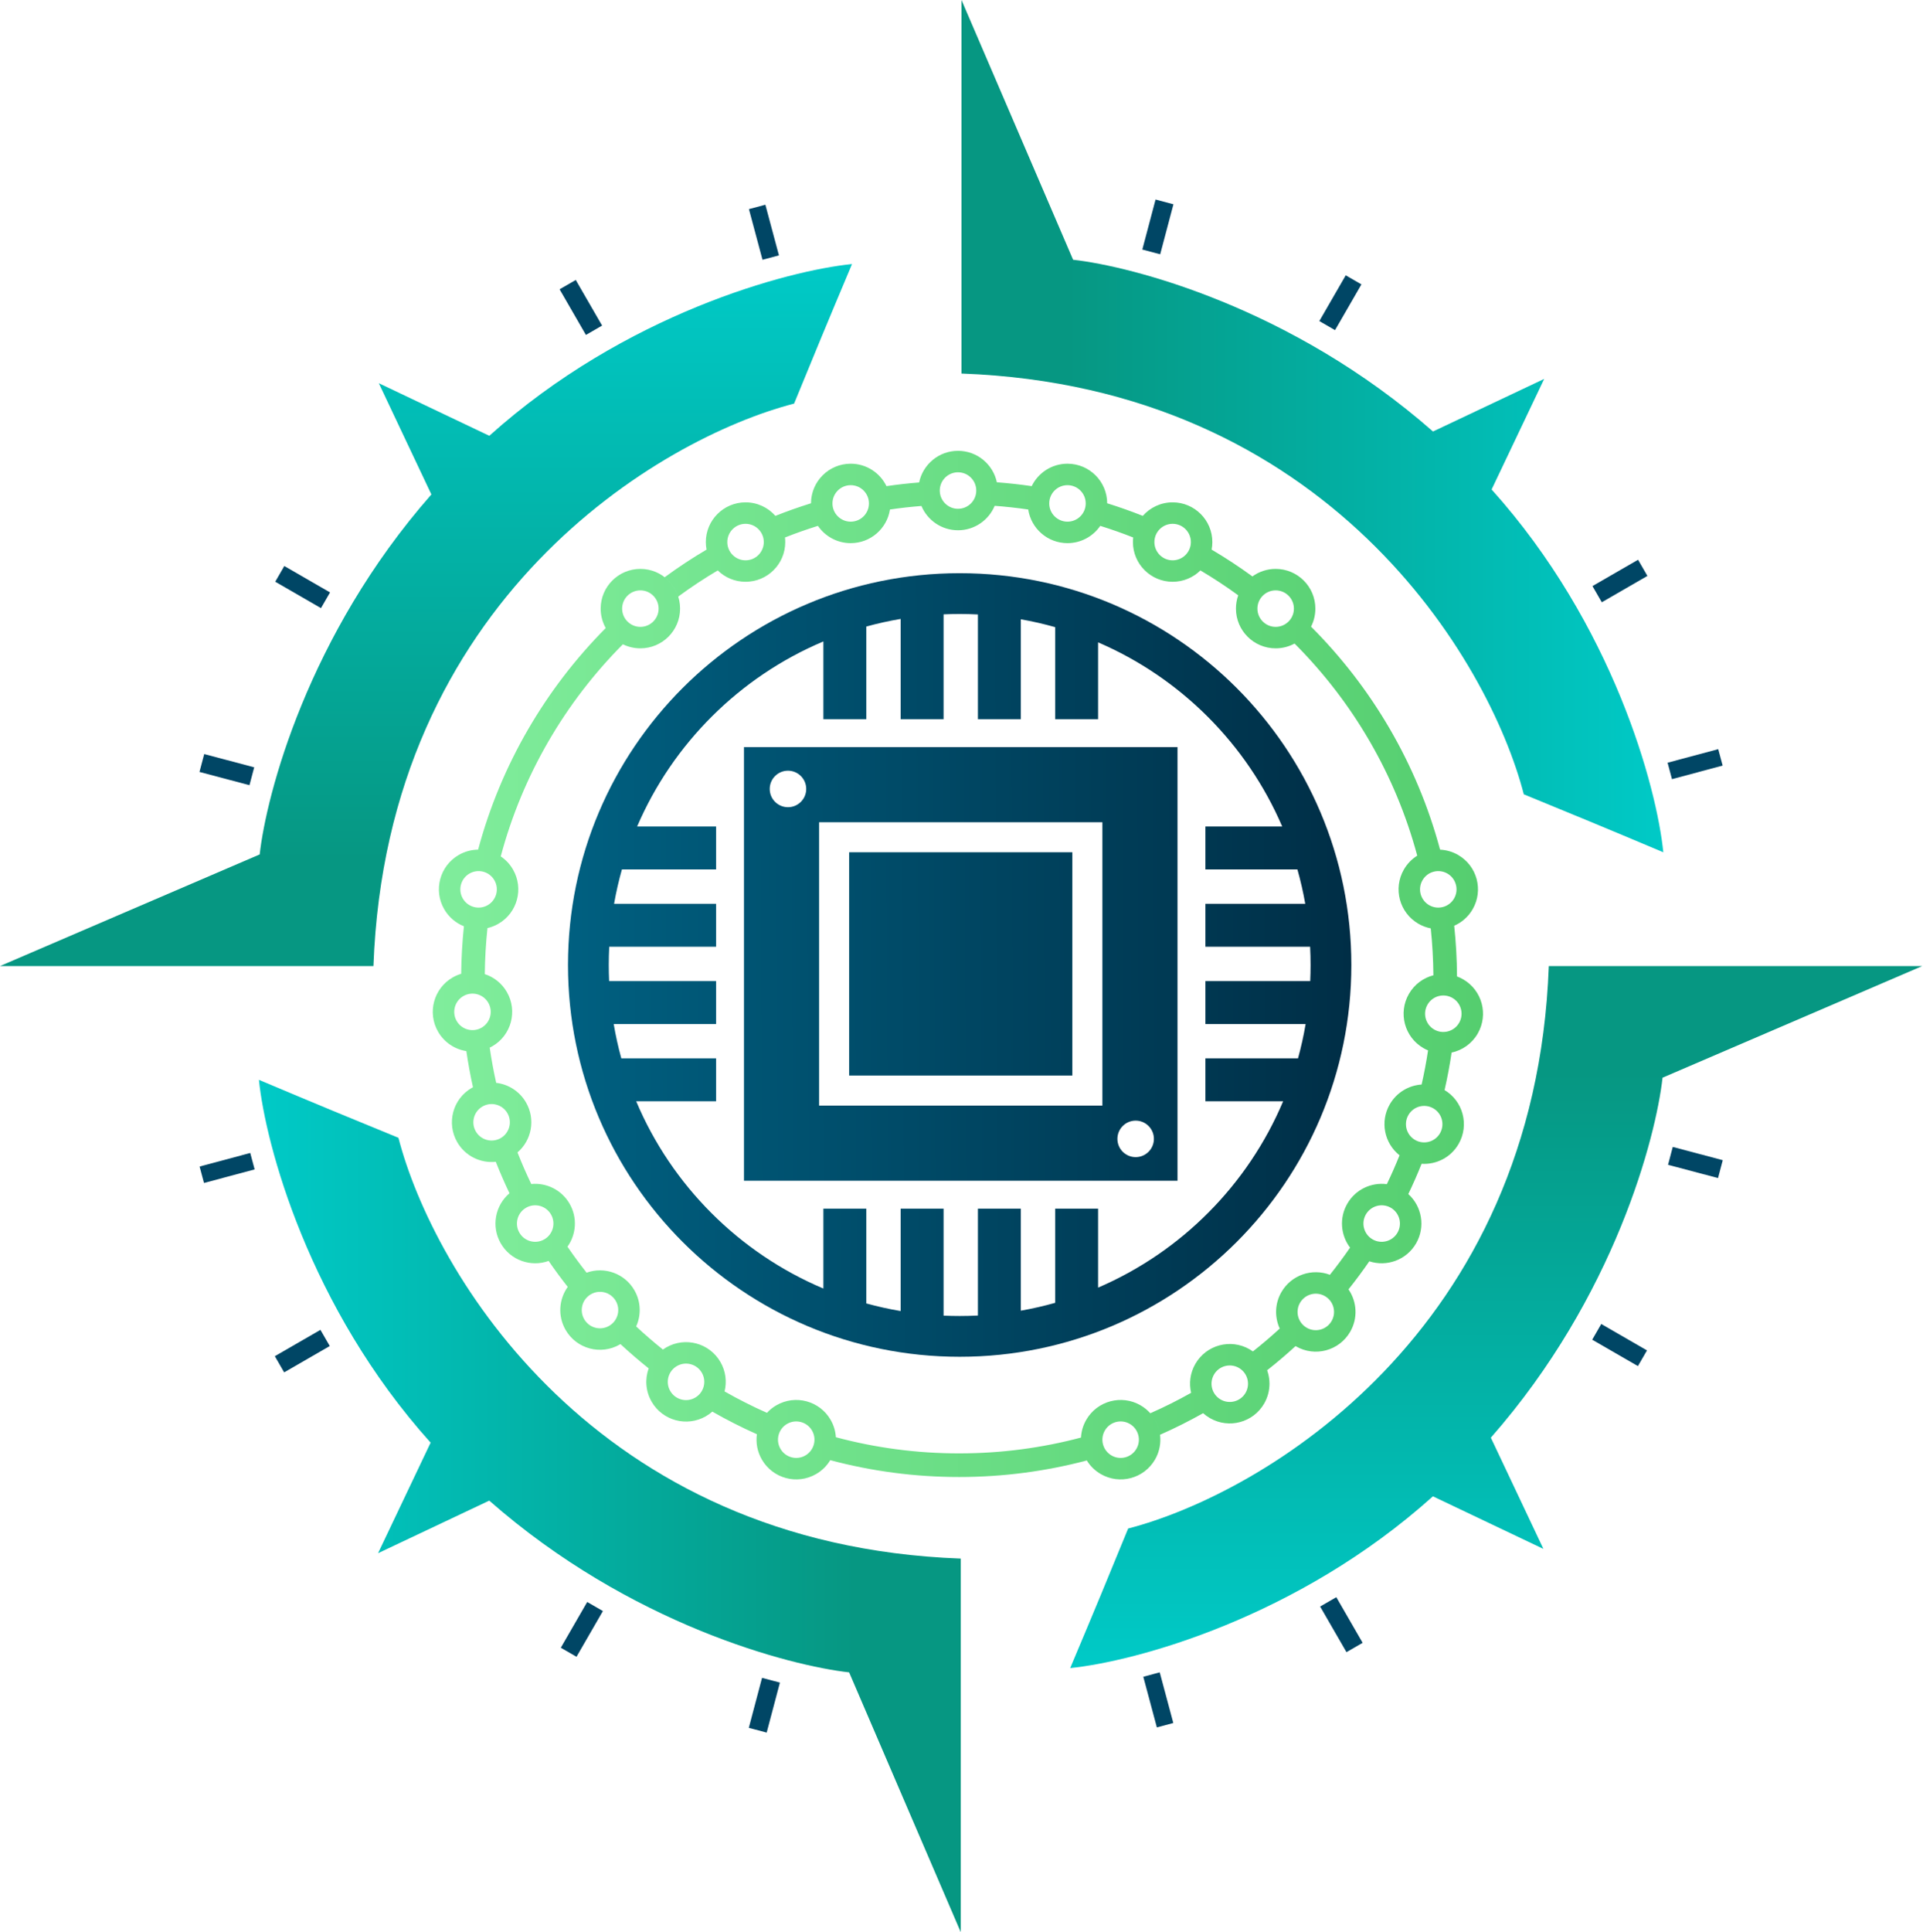 <svg width="896" height="900" viewBox="0 0 896 900" fill="none" xmlns="http://www.w3.org/2000/svg">
    <path d="M525.646 712C516.168 735.129 510.693 748.436 498.646 777C528.646 774 604.445 753.8 667.646 697L719.146 721.5L694.645 669.683C752.412 603.945 771.581 529.584 774.645 502L895.645 450L721.645 450C715.424 620.794 588.177 695.83 525.646 712Z" fill="url(#paint0_linear)"/>
    <path d="M539.03 804.645L546.689 802.593L540.365 778.994L532.707 781.046L539.03 804.645Z" fill="#004665"/>
    <path d="M627.375 769.592L634.91 765.241L622.64 743.988L615.104 748.339L627.375 769.592Z" fill="#004665"/>
    <path d="M763.173 636.344L767.396 629.03L746.088 616.729L741.866 624.042L763.173 636.344Z" fill="#004665"/>
    <path d="M800.496 548.75L802.703 540.42L779.408 534.25L777.202 542.58L800.496 548.75Z" fill="#004665"/>
    <path d="M185.645 530C162.517 520.522 149.209 515.048 120.645 503C123.645 533 143.845 608.8 200.645 672L176.146 723.5L227.963 699C293.701 756.767 368.061 775.935 395.646 779L447.646 900L447.646 726C276.852 719.779 201.815 592.532 185.645 530Z" fill="url(#paint1_linear)"/>
    <path d="M93 543.385L95.052 551.043L118.652 544.72L116.599 537.061L93 543.385Z" fill="#004665"/>
    <path d="M128.053 631.729L132.404 639.265L153.657 626.994L149.307 619.459L128.053 631.729Z" fill="#004665"/>
    <path d="M261.301 767.528L268.615 771.75L280.917 750.443L273.603 746.22L261.301 767.528Z" fill="#004665"/>
    <path d="M348.895 804.851L357.225 807.057L363.395 783.763L355.066 781.556L348.895 804.851Z" fill="#004665"/>
    <path d="M370 188C379.478 164.871 384.952 151.564 397 123C367 126 291.2 146.2 228 203L176.5 178.5L201 230.317C143.233 296.055 124.065 370.416 121 398L0 450H174C180.221 279.206 307.468 204.17 370 188Z" fill="url(#paint2_linear)"/>
    <path d="M356.615 95.355L348.957 97.407L355.28 121.006L362.939 118.954L356.615 95.355Z" fill="#004665"/>
    <path d="M268.271 130.408L260.735 134.758L273.006 156.012L280.541 151.661L268.271 130.408Z" fill="#004665"/>
    <path d="M132.472 263.656L128.25 270.969L149.557 283.271L153.78 275.958L132.472 263.656Z" fill="#004665"/>
    <path d="M95.149 351.25L92.943 359.58L116.237 365.75L118.444 357.42L95.149 351.25Z" fill="#004665"/>
    <path d="M710 370C733.129 379.478 746.436 384.952 775 397C772 367 751.8 291.2 695 228L719.5 176.5L667.683 201C601.945 143.233 527.584 124.065 500 121L448 -1.42936e-05L448 174C618.794 180.221 693.83 307.468 710 370Z" fill="url(#paint3_linear)"/>
    <path d="M802.645 356.615L800.593 348.957L776.994 355.28L779.046 362.939L802.645 356.615Z" fill="#004665"/>
    <path d="M767.592 268.271L763.241 260.735L741.988 273.006L746.339 280.541L767.592 268.271Z" fill="#004665"/>
    <path d="M634.344 132.472L627.031 128.25L614.729 149.557L622.042 153.78L634.344 132.472Z" fill="#004665"/>
    <path d="M546.75 95.149L538.42 92.943L532.25 116.237L540.58 118.444L546.75 95.149Z" fill="#004665"/>
    <path fill-rule="evenodd" clip-rule="evenodd" d="M610.477 457C610.589 454.514 610.646 452.014 610.646 449.5C610.646 446.649 610.573 443.815 610.428 441H561.646V421H608.17C607.216 415.57 605.993 410.232 604.517 405H561.646V385H597.431C580.913 346.564 550.081 315.733 511.646 299.215V335H491.646V292.129C486.414 290.652 481.076 289.43 475.646 288.475V335H455.646V286.217C452.83 286.073 449.996 286 447.146 286C444.632 286 442.131 286.057 439.646 286.169V335H419.646V288.303C414.216 289.222 408.878 290.409 403.646 291.85V335H383.646V298.789C344.745 315.199 313.521 346.231 296.86 385H333.646V405H289.774C288.298 410.232 287.075 415.57 286.121 421H333.646V441H283.863C283.718 443.815 283.646 446.649 283.646 449.5C283.646 452.014 283.702 454.514 283.814 457H333.646V477H285.948C286.868 482.429 288.055 487.767 289.496 493H333.646V513H296.434C312.986 552.235 344.411 583.66 383.646 600.211V563H403.646V607.15C408.878 608.591 414.216 609.778 419.646 610.697V563H439.646V612.831C442.131 612.943 444.632 613 447.146 613C449.996 613 452.83 612.927 455.646 612.783V563H475.646V610.525C481.076 609.57 486.414 608.348 491.646 606.871V563H511.646V599.785C550.414 583.124 581.446 551.901 597.857 513H561.646V493H604.795C606.236 487.767 607.423 482.429 608.343 477H561.646V457H610.477ZM447.146 632C547.937 632 629.646 550.292 629.646 449.5C629.646 348.708 547.937 267 447.146 267C346.354 267 264.646 348.708 264.646 449.5C264.646 550.292 346.354 632 447.146 632ZM395.646 397H499.646V501H395.646V397ZM381.646 383H513.646V515H381.646V383ZM346.646 348H381.646H513.646H548.646V383V515V550H513.646H381.646H346.646V515V383V348ZM367.146 376C371.84 376 375.646 372.194 375.646 367.5C375.646 362.806 371.84 359 367.146 359C362.451 359 358.646 362.806 358.646 367.5C358.646 372.194 362.451 376 367.146 376ZM537.646 530.5C537.646 535.194 533.84 539 529.146 539C524.451 539 520.646 535.194 520.646 530.5C520.646 525.806 524.451 522 529.146 522C533.84 522 537.646 525.806 537.646 530.5Z" fill="url(#paint4_linear)"/>
    <path fill-rule="evenodd" clip-rule="evenodd" d="M454.877 228.5C454.877 233.194 451.072 237 446.377 237C441.683 237 437.877 233.194 437.877 228.5C437.877 223.806 441.683 220 446.377 220C451.072 220 454.877 223.806 454.877 228.5ZM463.461 235.613C460.673 242.3 454.074 247 446.377 247C438.709 247 432.13 242.334 429.325 235.687C424.39 236.075 419.501 236.624 414.662 237.331C413.299 246.205 405.632 253 396.377 253C390.038 253 384.443 249.812 381.11 244.951C375.907 246.571 370.786 248.377 365.755 250.364C365.836 251.065 365.877 251.777 365.877 252.5C365.877 262.717 357.594 271 347.377 271C342.334 271 337.762 268.982 334.424 265.709C328.076 269.469 321.932 273.537 316.012 277.894C314.865 274.28 312.637 271.147 309.708 268.875C315.976 264.272 322.484 259.977 329.21 256.011C328.992 254.874 328.877 253.701 328.877 252.5C328.877 242.283 337.16 234 347.377 234C352.92 234 357.894 236.438 361.285 240.3C366.718 238.142 372.252 236.183 377.877 234.433C377.913 224.247 386.182 216 396.377 216C403.709 216 410.045 220.265 413.039 226.45C418.062 225.716 423.138 225.143 428.26 224.736C429.999 216.324 437.45 210 446.377 210C455.312 210 462.767 216.334 464.498 224.756L464.496 224.748C464.49 224.718 464.484 224.688 464.478 224.658C469.945 225.068 475.36 225.667 480.716 226.45C483.71 220.265 490.045 216 497.377 216C507.594 216 515.877 224.283 515.877 234.5V234.433C521.503 236.184 527.037 238.142 532.47 240.3C535.861 236.438 540.834 234 546.377 234C556.594 234 564.877 242.283 564.877 252.5C564.877 253.701 564.763 254.874 564.545 256.011C571.089 259.87 577.428 264.042 583.541 268.504C586.586 266.3 590.33 265 594.377 265C604.594 265 612.877 273.283 612.877 283.5C612.877 286.522 612.153 289.374 610.868 291.893C639.233 320.239 660.295 355.892 670.987 395.787C673.857 395.914 676.739 396.714 679.399 398.25C688.247 403.359 691.279 414.673 686.17 423.521C684.117 427.077 681.063 429.693 677.569 431.219C678.394 438.984 678.835 446.864 678.874 454.838C679.852 455.198 680.812 455.647 681.745 456.185C690.594 461.294 693.625 472.608 688.517 481.457C685.792 486.177 681.3 489.242 676.359 490.299C675.486 496.196 674.39 502.021 673.081 507.765L673.058 507.752L672.982 507.707L672.921 507.671L672.834 507.62C672.834 507.62 672.834 507.621 672.834 507.62C681.682 512.729 684.714 524.044 679.605 532.892C675.966 539.196 669.176 542.547 662.373 542.106C660.461 546.887 658.394 551.59 656.179 556.208C662.529 561.929 664.246 571.494 659.801 579.193C655.344 586.913 646.163 590.205 638.018 587.527C634.933 592.001 631.696 596.361 628.313 600.6C632.239 606.296 632.794 613.971 629.105 620.361C623.997 629.209 612.682 632.241 603.834 627.132C603.771 627.096 603.708 627.059 603.645 627.022C599.376 630.937 594.959 634.695 590.405 638.286C590.077 637.372 589.677 636.483 589.207 635.627C592.216 641.11 592.372 647.985 589.017 653.796C583.908 662.644 572.594 665.676 563.745 660.567C562.591 659.901 561.536 659.129 560.585 658.271C554.081 661.935 547.382 665.295 540.508 668.331C540.163 665.57 539.199 662.903 537.675 660.549C541.329 666.195 541.764 673.64 538.17 679.865C533.061 688.713 521.747 691.745 512.899 686.636C510.135 685.041 507.939 682.84 506.381 680.298C487.391 685.323 467.447 688 446.877 688C426.118 688 405.995 685.273 386.848 680.159C385.285 682.76 383.059 685.012 380.245 686.636C371.397 691.745 360.083 688.713 354.974 679.865C352.832 676.155 352.121 672.013 352.67 668.075C345.549 664.907 338.618 661.391 331.897 657.549C330.989 658.35 329.988 659.072 328.899 659.701C320.05 664.81 308.736 661.778 303.627 652.93C300.793 648.021 300.464 642.355 302.244 637.409C297.722 633.799 293.339 630.025 289.103 626.093C289.006 626.152 288.908 626.209 288.81 626.266C279.962 631.375 268.647 628.343 263.539 619.494C259.788 612.998 260.425 605.173 264.53 599.45C261.434 595.52 258.462 591.487 255.62 587.357C247.354 590.337 237.89 587.069 233.342 579.193C228.799 571.323 230.695 561.502 237.395 555.832C235.106 551.036 232.976 546.149 231.012 541.177C223.965 541.921 216.81 538.559 213.039 532.026C207.93 523.177 210.962 511.863 219.81 506.754C219.998 506.646 220.186 506.542 220.376 506.441C219.149 500.905 218.119 495.296 217.295 489.62C211.961 488.784 207.037 485.631 204.127 480.591C199.018 471.742 202.05 460.428 210.899 455.319C212.186 454.576 213.525 454.005 214.889 453.6C214.965 446.131 215.394 438.747 216.159 431.463C212.423 429.98 209.14 427.274 206.974 423.521C201.865 414.673 204.897 403.359 213.745 398.25C216.595 396.605 219.701 395.804 222.772 395.77C233.384 356.187 254.203 320.781 282.236 292.546C280.734 289.871 279.877 286.786 279.877 283.5C279.877 273.283 288.16 265 298.377 265C308.594 265 316.877 273.283 316.877 283.5C316.877 293.717 308.594 302 298.377 302C295.452 302 292.685 301.321 290.225 300.112C263.361 327.107 243.428 361.006 233.32 398.916C235.591 400.44 237.557 402.493 239.017 405.021C244.126 413.87 241.094 425.184 232.245 430.293C230.607 431.239 228.885 431.906 227.132 432.308C226.38 439.363 225.96 446.516 225.888 453.753C230.076 455.119 233.794 457.976 236.17 462.091C241.279 470.939 238.247 482.254 229.399 487.362C228.997 487.594 228.59 487.81 228.178 488.008C228.981 493.541 229.988 499.006 231.193 504.398C236.802 505.053 242.041 508.259 245.082 513.526C249.605 521.361 247.746 531.129 241.118 536.811C243.083 541.808 245.224 546.717 247.534 551.529C254.542 550.837 261.635 554.198 265.385 560.693C269.132 567.182 268.5 574.998 264.407 580.719C267.242 584.859 270.214 588.897 273.316 592.827C281.579 589.854 291.036 593.122 295.582 600.994C298.678 606.358 298.784 612.628 296.416 617.873C300.435 621.61 304.594 625.2 308.883 628.633C309.367 628.288 309.873 627.962 310.399 627.658C319.247 622.55 330.561 625.581 335.67 634.43C338.163 638.748 338.718 643.653 337.603 648.138C343.993 651.78 350.583 655.113 357.351 658.115C358.595 656.757 360.065 655.563 361.745 654.594C370.594 649.485 381.908 652.517 387.017 661.365C388.497 663.93 389.294 666.701 389.464 669.469C407.772 674.381 427.019 677 446.877 677C466.512 677 485.548 674.44 503.671 669.634C503.818 666.812 504.617 663.981 506.127 661.365C511.236 652.517 522.55 649.485 531.399 654.594C533.158 655.609 534.687 656.87 535.968 658.308C542.479 655.436 548.826 652.259 554.99 648.795C553.944 644.367 554.519 639.547 556.974 635.296C562.083 626.447 573.397 623.416 582.245 628.524C582.775 628.83 583.285 629.158 583.772 629.507C588.074 626.109 592.246 622.554 596.279 618.851C593.859 613.584 593.943 607.263 597.062 601.861C601.668 593.884 611.316 590.634 619.655 593.814C622.933 589.709 626.069 585.484 629.053 581.148C624.678 575.393 623.917 567.346 627.758 560.693C631.612 554.019 638.995 550.654 646.189 551.596C648.304 547.194 650.278 542.71 652.104 538.152C645.009 532.553 642.91 522.45 647.562 514.392C650.771 508.834 656.429 505.571 662.386 505.179C663.574 499.95 664.577 494.651 665.387 489.289C664.66 488.985 663.945 488.632 663.245 488.228C654.397 483.12 651.365 471.805 656.474 462.957C659.059 458.48 663.232 455.492 667.871 454.294C667.815 446.918 667.398 439.628 666.636 432.44C664.669 432.06 662.731 431.351 660.899 430.293C652.05 425.184 649.018 413.87 654.127 405.021C655.697 402.302 657.853 400.132 660.344 398.579C650.166 360.646 630.146 326.741 603.189 299.771C600.569 301.192 597.568 302 594.377 302C584.16 302 575.877 293.717 575.877 283.5C575.877 281.327 576.252 279.242 576.94 277.306C571.268 273.171 565.392 269.299 559.33 265.709C555.993 268.982 551.421 271 546.377 271C536.16 271 527.877 262.717 527.877 252.5C527.877 251.777 527.919 251.065 527.999 250.364C522.969 248.377 517.848 246.571 512.645 244.951C509.311 249.812 503.717 253 497.377 253C488.123 253 480.455 246.205 479.093 237.331C473.938 236.578 468.725 236.003 463.461 235.613ZM497.377 243C502.072 243 505.877 239.194 505.877 234.5C505.877 229.806 502.072 226 497.377 226C492.683 226 488.877 229.806 488.877 234.5C488.877 239.194 492.683 243 497.377 243ZM594.377 292C599.072 292 602.877 288.194 602.877 283.5C602.877 278.806 599.072 275 594.377 275C589.683 275 585.877 278.806 585.877 283.5C585.877 288.194 589.683 292 594.377 292ZM554.877 252.5C554.877 257.194 551.072 261 546.377 261C541.683 261 537.877 257.194 537.877 252.5C537.877 247.806 541.683 244 546.377 244C551.072 244 554.877 247.806 554.877 252.5ZM396.377 243C401.072 243 404.877 239.194 404.877 234.5C404.877 229.806 401.072 226 396.377 226C391.683 226 387.877 229.806 387.877 234.5C387.877 239.194 391.683 243 396.377 243ZM355.877 252.5C355.877 257.194 352.072 261 347.377 261C342.683 261 338.877 257.194 338.877 252.5C338.877 247.806 342.683 244 347.377 244C352.072 244 355.877 247.806 355.877 252.5ZM298.377 292C303.072 292 306.877 288.194 306.877 283.5C306.877 278.806 303.072 275 298.377 275C293.683 275 289.877 278.806 289.877 283.5C289.877 288.194 293.683 292 298.377 292ZM218.745 406.91C222.811 404.563 228.009 405.956 230.357 410.021C232.704 414.087 231.311 419.286 227.245 421.633C223.18 423.98 217.981 422.587 215.634 418.521C213.287 414.456 214.68 409.257 218.745 406.91ZM227.51 467.091C225.163 463.025 219.964 461.632 215.899 463.979C211.833 466.327 210.44 471.525 212.787 475.591C215.135 479.656 220.333 481.049 224.399 478.702C228.464 476.355 229.857 471.156 227.51 467.091ZM224.81 515.415C228.876 513.067 234.074 514.46 236.421 518.526C238.768 522.591 237.376 527.79 233.31 530.137C229.245 532.484 224.046 531.091 221.699 527.026C219.352 522.96 220.745 517.762 224.81 515.415ZM256.725 565.693C254.378 561.628 249.179 560.235 245.114 562.582C241.048 564.929 239.655 570.128 242.003 574.193C244.35 578.259 249.548 579.652 253.614 577.304C257.679 574.957 259.072 569.759 256.725 565.693ZM275.31 602.883C279.376 600.536 284.574 601.929 286.921 605.994C289.268 610.06 287.876 615.258 283.81 617.606C279.745 619.953 274.546 618.56 272.199 614.494C269.852 610.429 271.245 605.23 275.31 602.883ZM315.399 636.319C319.464 633.971 324.663 635.364 327.01 639.43C329.357 643.495 327.964 648.694 323.899 651.041C319.833 653.388 314.635 651.995 312.287 647.93C309.94 643.864 311.333 638.666 315.399 636.319ZM366.745 663.254C370.811 660.907 376.009 662.3 378.357 666.365C380.704 670.43 379.311 675.629 375.245 677.976C371.18 680.323 365.981 678.93 363.634 674.865C361.287 670.8 362.68 665.601 366.745 663.254ZM665.899 421.633C661.833 419.285 660.44 414.087 662.787 410.021C665.135 405.956 670.333 404.563 674.399 406.91C678.464 409.257 679.857 414.456 677.51 418.521C675.163 422.587 669.964 423.98 665.899 421.633ZM668.245 479.568C664.18 477.221 662.787 472.022 665.134 467.957C667.481 463.891 672.68 462.498 676.745 464.845C680.811 467.193 682.204 472.391 679.857 476.457C677.509 480.522 672.311 481.915 668.245 479.568ZM656.223 519.392C653.875 523.457 655.268 528.656 659.334 531.003C663.399 533.35 668.598 531.957 670.945 527.892C673.292 523.826 671.899 518.628 667.834 516.281C663.768 513.934 658.57 515.326 656.223 519.392ZM639.53 577.304C635.464 574.957 634.071 569.759 636.419 565.693C638.766 561.628 643.964 560.235 648.03 562.582C652.095 564.929 653.488 570.128 651.141 574.193C648.794 578.259 643.595 579.652 639.53 577.304ZM605.723 606.861C603.375 610.926 604.768 616.125 608.834 618.472C612.899 620.819 618.098 619.426 620.445 615.361C622.792 611.295 621.399 606.097 617.334 603.749C613.268 601.402 608.07 602.795 605.723 606.861ZM568.745 651.907C564.68 649.56 563.287 644.361 565.634 640.296C567.981 636.23 573.18 634.837 577.245 637.185C581.311 639.532 582.704 644.73 580.357 648.796C578.009 652.861 572.811 654.254 568.745 651.907ZM514.787 666.365C512.44 670.43 513.833 675.629 517.899 677.976C521.964 680.323 527.163 678.93 529.51 674.865C531.857 670.799 530.464 665.601 526.399 663.254C522.333 660.907 517.135 662.299 514.787 666.365Z" fill="url(#paint5_linear)"/>
    <defs>
        <linearGradient id="paint0_linear" x1="697.146" y1="777" x2="697.145" y2="450" gradientUnits="userSpaceOnUse">
            <stop stop-color="#00CAC7"/>
            <stop offset="0.849" stop-color="#069782"/>
        </linearGradient>
        <linearGradient id="paint1_linear" x1="120.645" y1="701.5" x2="447.645" y2="701.5" gradientUnits="userSpaceOnUse">
            <stop stop-color="#00CAC7"/>
            <stop offset="0.849" stop-color="#069782"/>
        </linearGradient>
        <linearGradient id="paint2_linear" x1="198.5" y1="123" x2="198.5" y2="450" gradientUnits="userSpaceOnUse">
            <stop stop-color="#00CAC7"/>
            <stop offset="0.849" stop-color="#069782"/>
        </linearGradient>
        <linearGradient id="paint3_linear" x1="775" y1="198.5" x2="448" y2="198.5" gradientUnits="userSpaceOnUse">
            <stop stop-color="#00CAC7"/>
            <stop offset="0.849" stop-color="#069782"/>
        </linearGradient>
        <linearGradient id="paint4_linear" x1="629.645" y1="467.569" x2="255.611" y2="469.376" gradientUnits="userSpaceOnUse">
            <stop stop-color="#002E46"/>
            <stop offset="0" stop-color="#002E46"/>
            <stop offset="1" stop-color="#006182"/>
        </linearGradient>
        <linearGradient id="paint5_linear" x1="690.645" y1="450" x2="201.645" y2="450" gradientUnits="userSpaceOnUse">
            <stop stop-color="#55CE6F"/>
            <stop offset="1" stop-color="#80ED9C"/>
        </linearGradient>
    </defs>
</svg>
